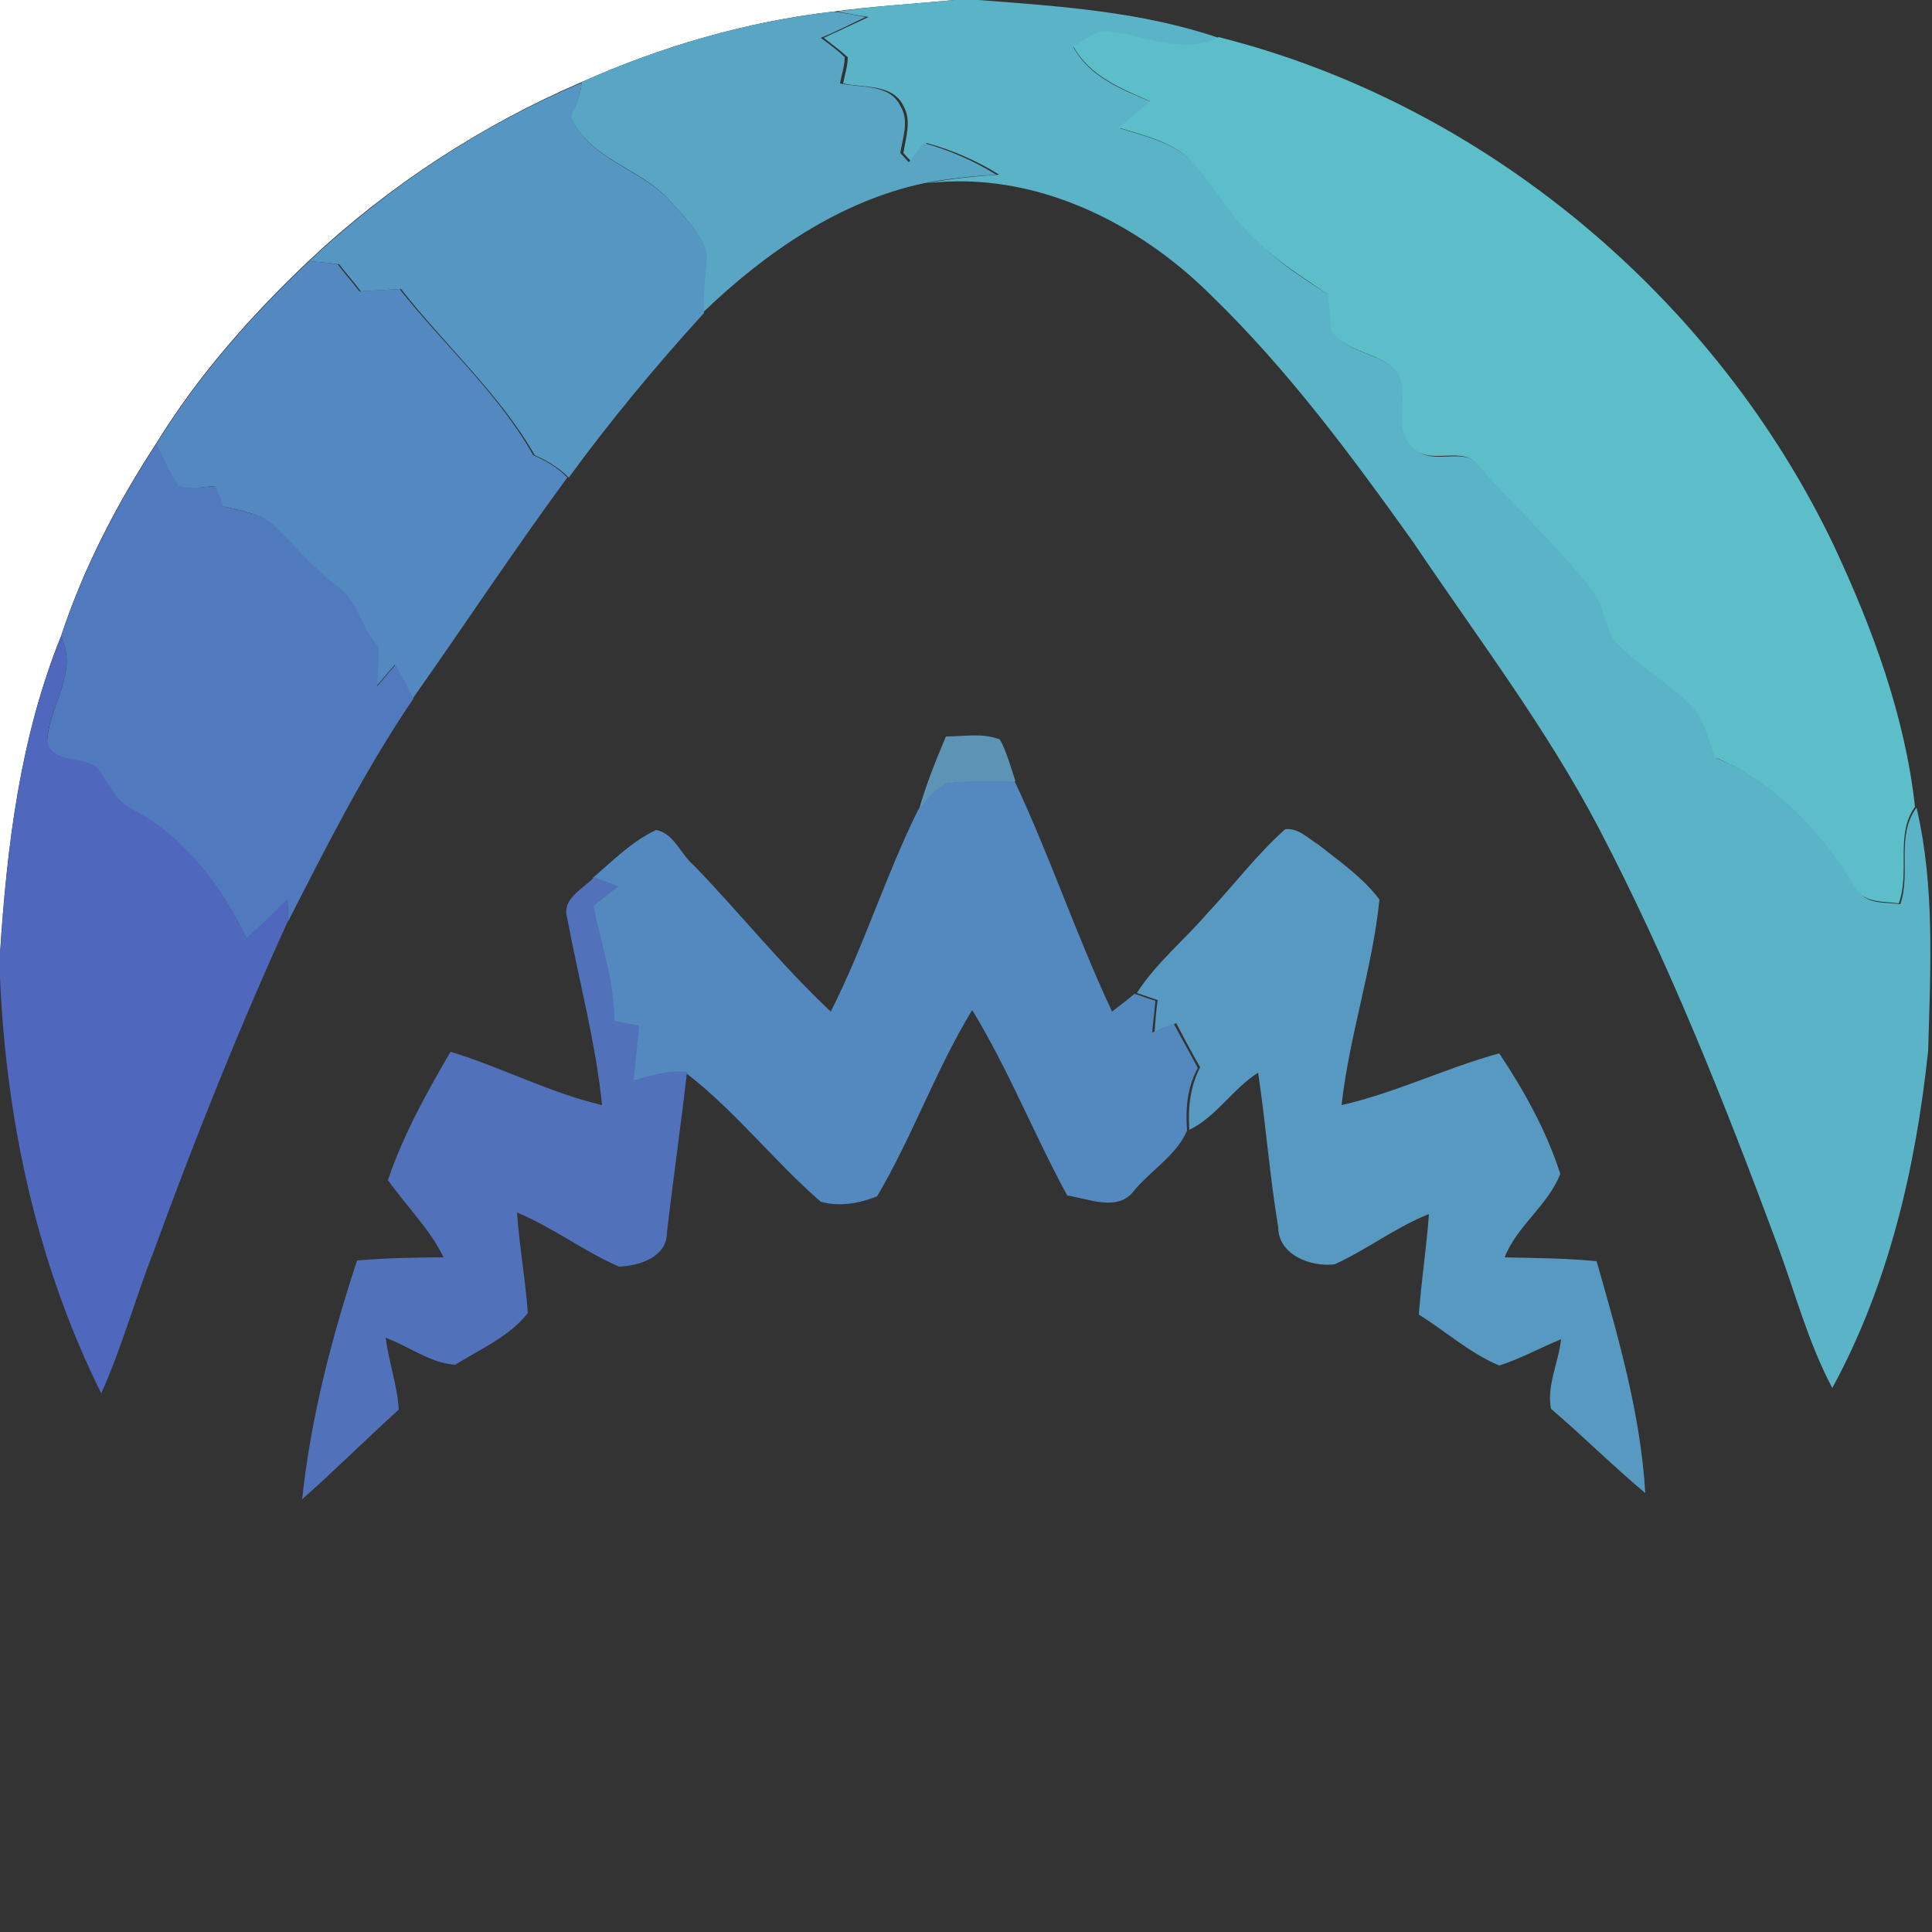 <?xml version="1.0" encoding="utf-8"?>
<!-- Generator: Adobe Illustrator 26.0.3, SVG Export Plug-In . SVG Version: 6.00 Build 0)  -->
<svg version="1.1" id="Layer_1" xmlns="http://www.w3.org/2000/svg" xmlns:xlink="http://www.w3.org/1999/xlink" x="0px" y="0px"
	 viewBox="0 0 250 250" style="enable-background:new 0 0 250 250;" xml:space="preserve">
<rect x="0" y="0" width="250" height="250" fill="#333333" stroke="none"/>
<style type="text/css">
	.st0{fill:#FFFFFF;}
	.st1{fill:#5AB3C7;}
	.st2{fill:#58A6C4;}
	.st3{fill:#5BBEC8;}
	.st4{fill:#5597C2;}
	.st5{fill:#5388C1;}
	.st6{fill:#5179BE;}
	.st7{fill:#4F67BC;}
	.st8{fill:#5D94B5;}
	.st9{fill:#5489BF;}
	.st10{fill:#5799C0;}
	.st11{fill:#5172BA;}
</style>
<g id="_x23_ffffffff">
	<path class="st0" d="M0,0h123.5c-5.2,0.5-10.5,0.8-15.7,1.5C96.6,2.8,85.6,6,75.3,10.6c-13,5.6-25,13.4-35.3,23.1
		c-7.5,7.1-14.4,14.9-19.8,23.7c-5.1,7.8-9.4,16.1-12.3,24.9c-5.3,13.1-7,27.1-7.9,41.1V0z"/>
</g>
<g id="_x23_5ab3c7ff">
	<path class="st1" d="M123.5,0h3.1c10.5,0.8,21.1,1.5,31.1,4.9c-4.5,2.3-9.2-0.1-13.8-0.7c-1.9-0.5-3.4,1.1-5,1.9
		c2.1,3.9,6.3,5.5,10.1,7.1c-1.4,1.1-2.8,2.2-4.1,3.4c3.5,1.1,7.3,1.9,9.9,4.8c2.8,3.2,4.9,7,8.1,9.9c2.6,2.8,5.9,4.8,9.1,6.9
		c0.3,1.5,0.2,3.1,0.5,4.7c2,3,6.4,2.7,8.6,5.5c1.6,3-0.9,7.2,2,9.7c2.4,2.3,6.5-0.5,8.5,2.3c4.5,5.5,10,10.2,14.4,15.8
		c1.7,1.9,1.7,4.8,3.1,6.8c2.9,3.2,6.8,5.2,9.8,8.3c1.8,1.8,2.3,4.5,3.2,6.8c7.9,3.2,14,9.7,18.2,16.9c1.1,2.1,3.6,1.7,5.6,2
		c1.4-4.1-0.6-8.9,2.1-12.5c2.4,10.3,1.8,21,1.5,31.5c-1.6,15.1-5.1,30.2-12.4,43.6c-3.1-5.8-4.8-12.3-7.1-18.5
		c-6.8-18.3-14-36.5-23.1-53.9c-6.8-13-15.8-24.8-24-37c-8-11.2-16.2-22.3-26.1-31.9c-9.6-9.6-23-16.2-36.8-14.6
		c3.1-0.6,6.2-0.9,9.3-1.1c-2.9-1.8-6.1-3.2-9.4-4.1c-0.7,0.8-1.3,1.6-1.9,2.5c-0.3-0.3-0.8-0.9-1.1-1.2c0.3-2,1.1-4.2,0-6.1
		c-1.4-2.9-5.2-2.3-7.8-2.9c0.2-1.1,0.6-2.2,0.6-3.4c-1-0.9-2.1-1.7-3.1-2.5c1.9-0.9,3.9-1.8,5.8-2.7c-1.4-0.2-2.8-0.5-4.2-0.7
		C113,0.8,118.2,0.5,123.5,0z"/>
</g>
<g id="_x23_58a6c4ff">
	<path class="st2" d="M75.3,10.6C85.6,6,96.6,2.8,107.8,1.5c1.4,0.2,2.8,0.4,4.2,0.7c-1.9,0.9-3.8,1.9-5.8,2.7
		c1.1,0.8,2.2,1.6,3.1,2.5c0,1.2-0.4,2.2-0.6,3.4c2.7,0.6,6.4,0,7.8,2.9c1.2,1.9,0.3,4.1,0,6.1c0.3,0.3,0.8,0.9,1.1,1.2
		c0.6-0.8,1.3-1.6,1.9-2.5c3.3,0.9,6.5,2.3,9.4,4.1c-3.1,0.2-6.2,0.5-9.3,1.1C108.7,26,99,32.7,91,40.4c-0.2-2.6,0.4-5.1,0.4-7.7
		c-0.8-2.6-2.8-4.6-4.6-6.6c-3.8-4.4-10.6-5.4-13-11.1C74.6,13.6,75.1,12.2,75.3,10.6z"/>
</g>
<g id="_x23_5bbec8ff">
	<path class="st3" d="M138.9,6c1.6-0.8,3-2.4,5-1.9c4.6,0.6,9.3,3,13.8,0.7c34.5,8.7,64.3,33.8,79.6,65.8c5,10.7,9.2,22,10.5,33.8
		c-2.6,3.6-0.6,8.4-2.1,12.5c-1.9-0.3-4.5,0-5.6-2c-4.3-7.2-10.4-13.7-18.2-16.9c-0.9-2.3-1.3-5-3.2-6.8c-3-3-6.9-5.1-9.8-8.3
		c-1.4-2.1-1.4-4.9-3.1-6.8c-4.4-5.6-9.8-10.3-14.4-15.8c-2.1-2.8-6.2,0-8.5-2.3c-2.9-2.5-0.4-6.7-2-9.7c-2.2-2.8-6.6-2.5-8.6-5.5
		c-0.3-1.5-0.2-3.1-0.5-4.7c-3.1-2.2-6.4-4.1-9.1-6.9c-3.3-2.8-5.3-6.7-8.1-9.9c-2.5-2.9-6.4-3.7-9.9-4.8c1.4-1.1,2.8-2.2,4.1-3.4
		C145.2,11.5,141,9.9,138.9,6z"/>
</g>
<g id="_x23_5597c2ff">
	<path class="st4" d="M40,33.8c10.3-9.7,22.3-17.6,35.3-23.1c-0.2,1.6-0.8,3-1.4,4.4c2.4,5.7,9.2,6.7,13,11.1c1.8,2,3.8,4,4.6,6.6
		c-0.1,2.6-0.6,5.1-0.4,7.7c-6.2,6.8-12.1,13.9-17.5,21.3c-1.3-1.3-2.8-2.2-4.4-2.9c-4.6-8-11.7-14.3-17.3-21.5
		c-1.7,0.1-3.5,0.2-5.2,0.3c-0.9-1.2-1.9-2.3-2.8-3.5C42.5,34,41.2,33.9,40,33.8z"/>
</g>
<g id="_x23_5388c1ff">
	<path class="st5" d="M20.2,57.5c5.4-8.8,12.3-16.6,19.8-23.7c1.2,0.1,2.5,0.2,3.7,0.4c0.9,1.2,1.9,2.3,2.8,3.5
		c1.7-0.1,3.5-0.2,5.2-0.3c5.7,7.2,12.8,13.5,17.3,21.5c1.6,0.7,3.2,1.6,4.4,2.9c-6.9,9.4-13.3,19.1-20,28.6
		c-0.8-1.5-1.5-2.9-2.3-4.4c-0.8,0.9-1.6,1.9-2.4,2.8c0.1-1.7,0.2-3.4,0.2-5.1c-2.3-2.4-2.7-6.1-5.6-8c-2.8-2.2-5.2-4.8-7.6-7.4
		c-1.8-1.9-4.5-2.2-6.9-2.8c-0.3-0.9-0.7-1.7-1-2.6c-1.6,0.1-3.2,0.5-4.8,0C21.9,61.2,21.1,59.3,20.2,57.5z"/>
</g>
<g id="_x23_5179beff">
	<path class="st6" d="M7.9,82.4c2.9-8.8,7.2-17.1,12.3-24.9c0.9,1.8,1.8,3.7,2.9,5.4c1.6,0.4,3.2,0.1,4.8,0c0.3,0.9,0.7,1.7,1,2.6
		c2.4,0.7,5.1,0.9,6.9,2.8c2.5,2.5,4.8,5.2,7.6,7.4c2.9,1.9,3.3,5.6,5.6,8c0,1.7-0.1,3.4-0.2,5.1c0.8-0.9,1.6-1.9,2.4-2.8
		c0.8,1.5,1.5,2.9,2.3,4.4c-6.2,9.1-11.2,19-16.2,28.8c0-0.7-0.1-2.1-0.1-2.8c-1.7,1.8-3.5,3.4-5.3,5.1c-3.2-6.8-8-13.1-14.8-16.7
		c-2.3-1-3.1-3.5-4.5-5.3c-1.9-1.7-5.9-0.4-6.5-3.5C6.3,91.3,10.2,87,7.9,82.4z"/>
</g>
<g id="_x23_4f67bcff">
	<path class="st7" d="M0,123.5c0.9-14,2.6-28,7.9-41.1c2.3,4.6-1.6,8.9-1.8,13.5c0.7,3.1,4.7,1.8,6.5,3.5c1.4,1.8,2.3,4.3,4.5,5.3
		c6.8,3.5,11.5,9.9,14.8,16.7c1.8-1.6,3.6-3.3,5.3-5.1c0,0.7,0.1,2.1,0.1,2.8c-6.4,14-12.1,28.3-17.4,42.8
		c-2.4,6.1-4.1,12.4-6.8,18.4C4.8,163.6,0.8,145.1,0,126.5V123.5z"/>
</g>
<g id="_x23_5d94b5ff">
	<path class="st8" d="M122.4,95.3c2.3,0,4.8-0.5,7,0.4c0.9,1.7,1.4,3.6,2,5.4c-3,0.1-6-0.1-8.9,0.3c-1.5,0.8-2.5,2.2-3.6,3.4
		C119.8,101.6,121.1,98.4,122.4,95.3z"/>
</g>
<g id="_x23_5489bfff">
	<path class="st9" d="M118.8,104.8c1.1-1.2,2.1-2.7,3.6-3.4c2.9-0.5,6-0.3,8.9-0.3c4.6,9.8,8,20,12.6,29.8c1-0.8,2-1.5,2.9-2.3
		c0.7,0.2,2,0.7,2.7,0.9c-0.1,1.4-0.3,2.7-0.4,4.1c0.9-0.4,1.9-0.7,2.8-1.1c1,1.9,2.1,3.8,3.1,5.7c-1.4,2.5-1.6,5.3-1.4,8.1
		c-1.3,3.1-4.6,5.1-6.8,7.7c-2.1,2.9-5.9,1.1-8.7,0.7c-4.3-7.9-7.6-16.3-12.3-24c-4.7,7.7-7.7,16.3-12.3,24.1
		c-2.2,0.9-4.9,1.4-7.3,0.7c-6.1-5.3-11.1-11.8-17.5-16.7c-2.4-0.3-4.6,0.5-6.9,1.1c0.2-2.4,0.4-4.7,0.7-7.1
		c-1.1-0.2-2.1-0.4-3.2-0.6c0.1-5.1-1.6-10-2.7-14.9c1.1-0.8,2.1-1.7,3.2-2.5c-1-0.4-2.1-0.8-3.1-1.2c2.6-2.2,5-4.7,8.2-6.2
		c2.3,0.4,3.2,3.2,4.9,4.6c6,6.2,11.4,13,17.7,18.9C111.8,122.4,114.6,113.3,118.8,104.8z"/>
</g>
<g id="_x23_5799c0ff">
	<path class="st10" d="M166.3,107.3c1.7-0.2,3,1.2,4.3,2c2.8,2.2,5.8,4.3,7.9,7.1c-0.9,8.9-3.9,17.6-4.9,26.6
		c7-1.6,13.5-4.8,20.4-6.7c3.2,4.8,6.1,10,7.9,15.6c-1.6,4.1-5.6,6.7-7.2,10.8c4,0.1,7.9,0.1,11.9,0.5c2.8,9.8,5.7,19.8,6.3,30
		c-4.2-3.5-8.1-7.4-12.2-10.9c-0.6-2.9,1-6.1,1.3-9c-2.7,1.1-5.2,2.5-8,3.4c-3.8-1.6-6.9-4.4-10.4-6.6c0.3-4.3,1-8.7,1.3-13
		c-4.3,1.7-8,4.6-12.2,6.5c-3,0.4-7.3-1.2-7.3-4.8c-1.1-6.6-1.6-13.3-2.6-20c-3.3,2.1-5.4,5.7-8.9,7.4c-0.2-2.8,0.1-5.6,1.4-8.1
		c-1.1-1.9-2.1-3.8-3.1-5.7c-0.9,0.4-1.9,0.7-2.8,1.1c0.1-1.4,0.2-2.7,0.4-4.1c-0.7-0.2-2-0.7-2.7-0.9c2.5-3.9,6.2-6.9,9.2-10.4
		C159.6,114.6,162.6,110.6,166.3,107.3z"/>
</g>
<g id="_x23_5172baff">
	<path class="st11" d="M73.4,118.8c-0.8-2.5,2.1-3.8,3.5-5.3c1.1,0.4,2.1,0.8,3.1,1.2c-1.1,0.8-2.1,1.7-3.2,2.5
		c1,5,2.7,9.8,2.7,14.9c1.1,0.2,2.1,0.4,3.2,0.6c-0.2,2.4-0.5,4.7-0.7,7.1c2.2-0.6,4.5-1.4,6.9-1.1c-0.8,7-1.8,13.9-2.6,20.8
		c0,3.2-3.6,4.3-6.2,4.4c-4.6-2-8.6-5.1-13.2-7c0.3,4.4,1.1,8.7,1.4,13c-2.3,3-6.2,4.7-9.4,6.7c-3.2-0.2-6-2.4-9-3.5
		c0.4,3.1,1.5,6.1,1.7,9.3c-4.2,3.8-8.2,7.8-12.5,11.6c1.1-10.5,3.8-20.8,7.1-30.9c3.7-0.3,7.5-0.4,11.2-0.4
		c-1.8-3.7-4.8-6.6-7.2-10c2-5.9,5-11.3,8.1-16.6c6.6,2,12.8,5.3,19.6,6.9C77.1,134.9,74.9,126.9,73.4,118.8z"/>
</g>
</svg>
